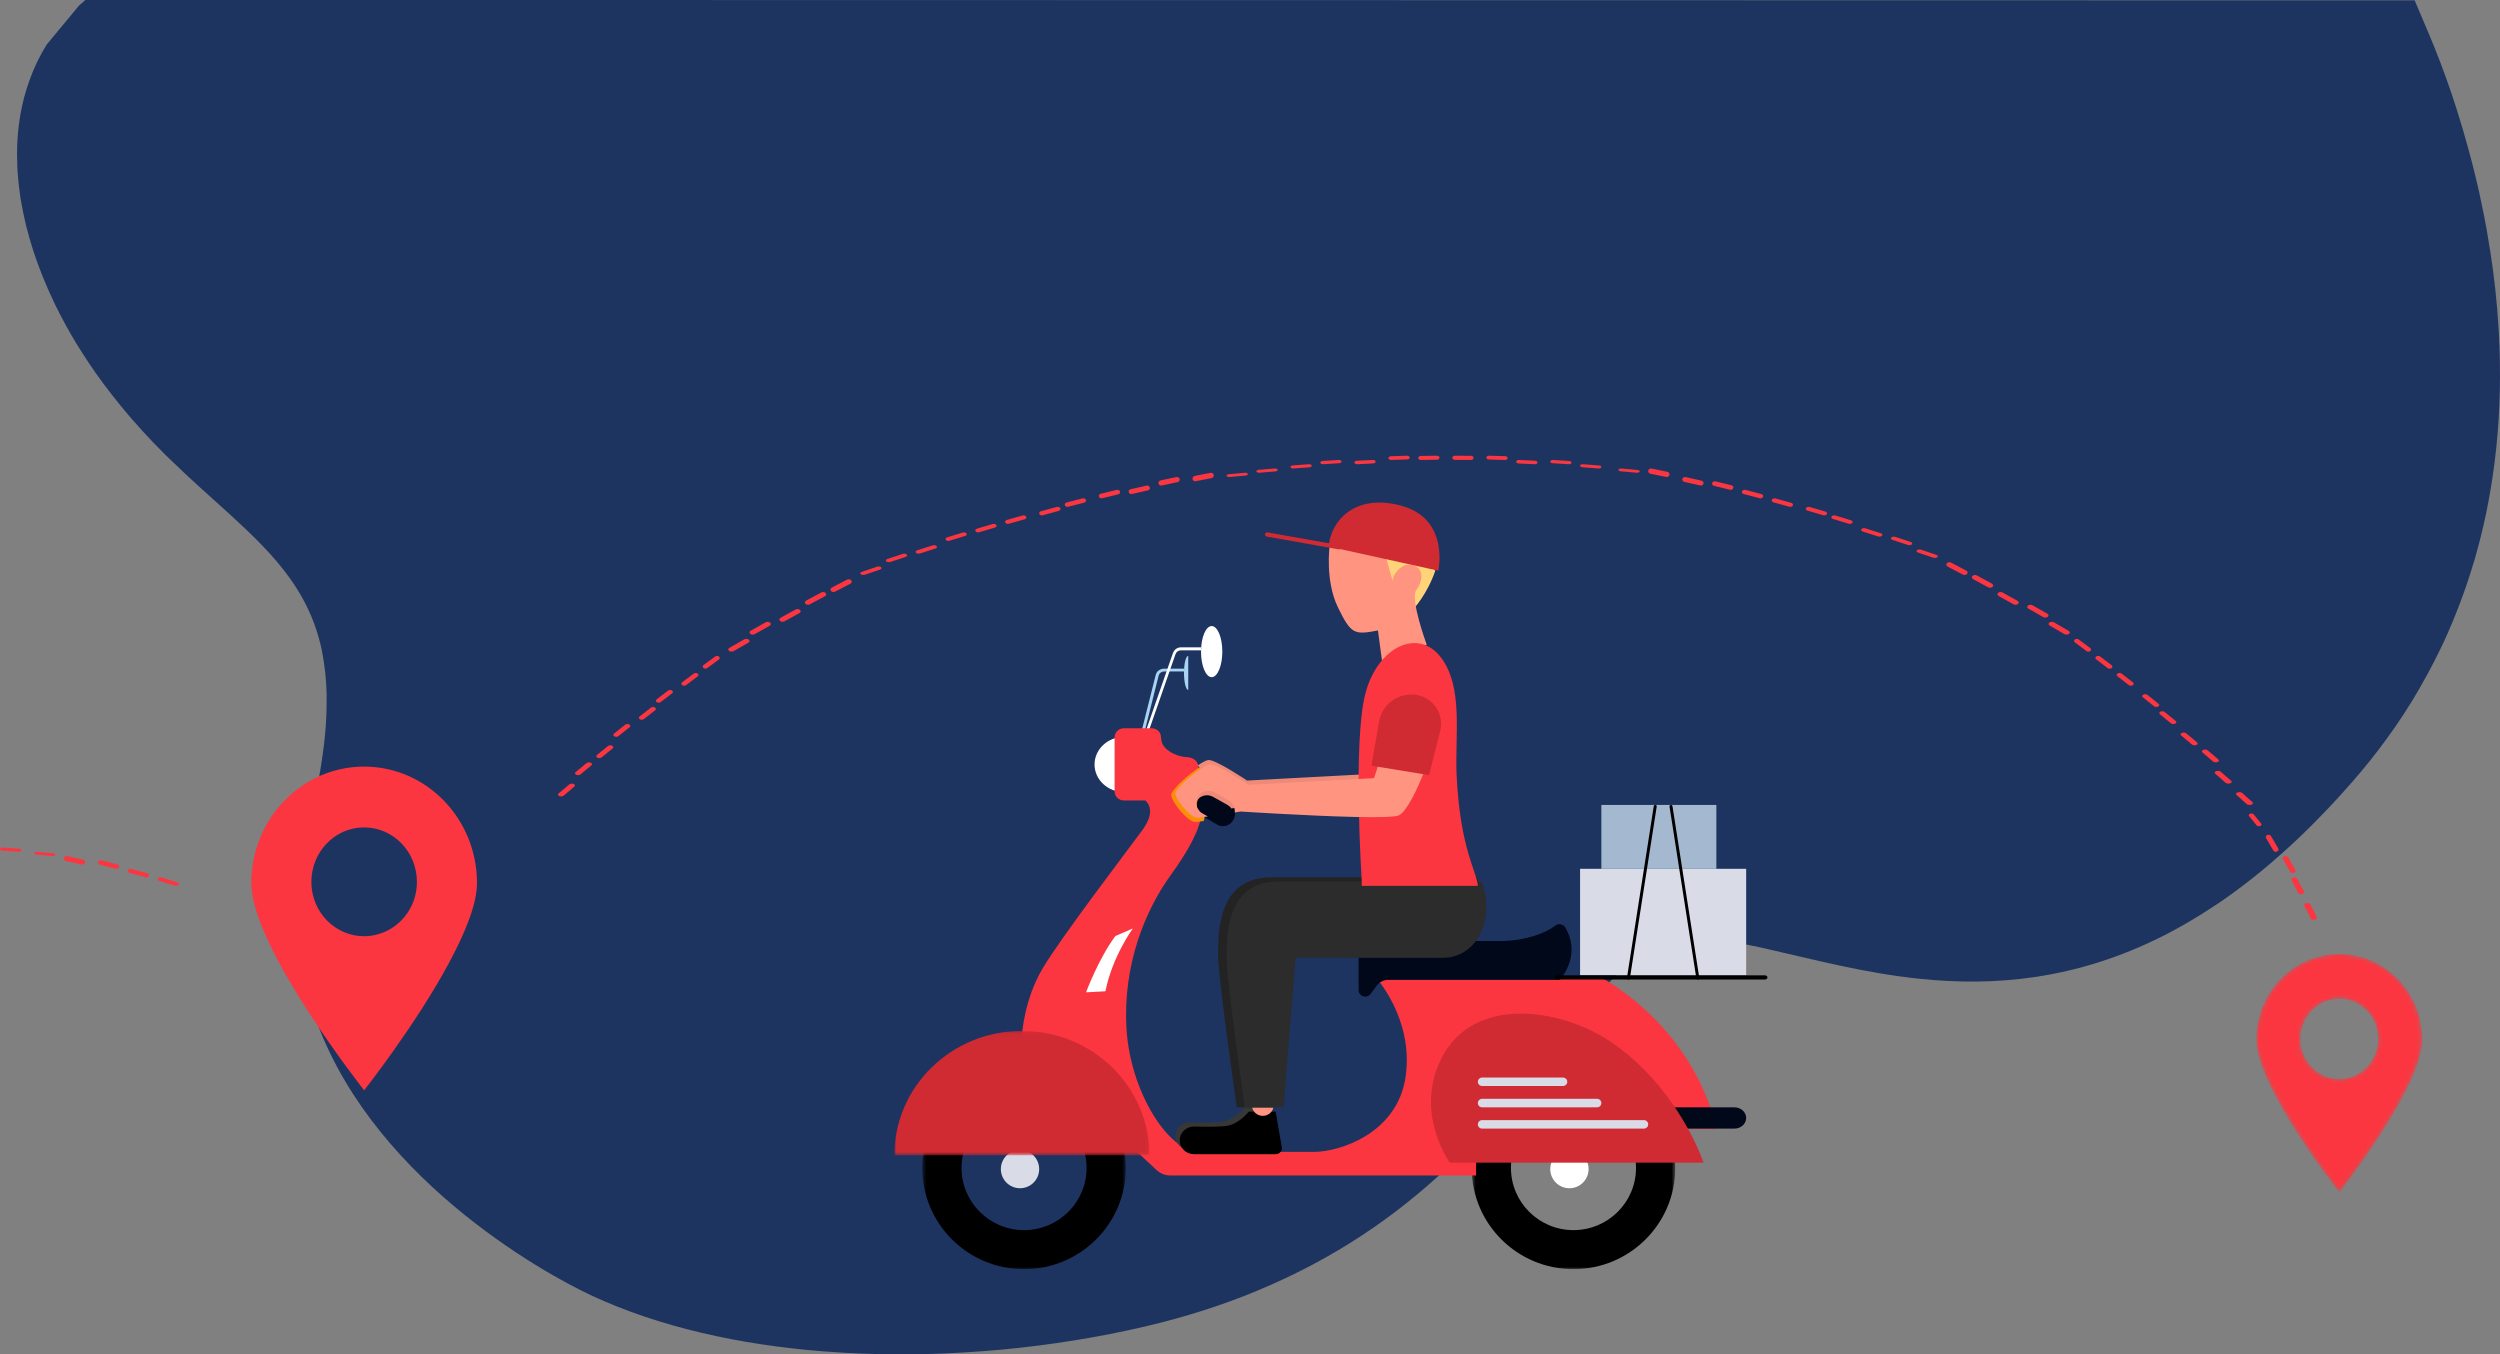 <svg xmlns="http://www.w3.org/2000/svg" xmlns:xlink="http://www.w3.org/1999/xlink" width="587" height="318" viewBox="0 0 587 318">
    <rect x="0" y="0" width="587" height="318" fill="#808080" stroke="none"/>
    <defs>
        <path id="77fk5mjcna" d="M.765 20.143C.765 31.268 20.265 56 20.265 56s19.5-24.732 19.5-35.857S31.035 0 20.265 0 .765 9.018.765 20.143m10.385-.205c0-5.2 4.08-9.415 9.115-9.415 5.034 0 9.114 4.215 9.114 9.415 0 5.2-4.08 9.415-9.114 9.415-5.034 0-9.115-4.215-9.115-9.415"/>
        <path id="qk6p733dzc" d="M0.549 0.459L48.345 0.459 48.345 48 0.549 48z"/>
        <path id="1ljro44rqe" d="M0.553 0.459L48.349 0.459 48.349 48 0.553 48z"/>
        <path id="6yrs9qewng" d="M0 0.055L59.893 0.055 59.893 29.272 0 29.272z"/>
    </defs>
    <g fill="none" fill-rule="evenodd">
        <g>
            <g>
                <path fill="#1D3461" d="M586.972 233.039c-.025 1.414-.051 2.828-.129 4.213-.051 1.385-.103 2.742-.207 4.127-.362 5.945-1.008 11.717-1.861 17.23-.26 1.644-.518 3.26-.802 4.847-.052.375-.13.751-.181 1.096l-.052.203c-.18.981-.362 1.934-.543 2.915-.336 1.702-.698 3.405-1.06 5.05-.077.318-.155.606-.207.925-.982 4.328-2.043 8.396-3.154 12.207l-.544 1.904c-.49 1.674-.982 3.26-1.474 4.819-.362 1.126-.724 2.194-1.06 3.232-1.887 5.599-3.723 10.246-5.197 13.766-1.37 3.261-2.534 6.003-3.129 7.389-.259.605-.414.952-.414.952s-286.69.058-444.941.086H20.032c0-.028-.026-.028-.026-.028-.362-.317-.698-.606-1.034-.923h-.026c-.155-.145-.31-.261-.44-.405l-7.525-9.09c-1.654-2.627-2.999-5.427-4.033-8.341C4.957 293.788 4 287.901 4 281.753c0-.288 0-.607.026-.924 0-.548.026-1.125.026-1.674l.077-1.47c.13-1.79.31-3.58.569-5.368 0-.06.026-.116.026-.173.052-.29.103-.608.13-.925.051-.375.128-.75.206-1.126.233-1.327.517-2.654.828-4.01.051-.319.129-.636.206-.953.104-.375.181-.75.31-1.126.285-1.182.647-2.366 1.01-3.577.697-2.31 1.525-4.618 2.456-6.956.052-.173.13-.375.207-.548.853-2.107 1.784-4.186 2.792-6.292 1.526-3.173 3.258-6.32 5.146-9.437.414-.664.827-1.327 1.241-1.962 2.095-3.318 4.396-6.58 6.904-9.783 3.026-3.897 6.336-7.735 9.904-11.428.802-.837 1.603-1.646 2.405-2.453.18-.174.362-.347.543-.549.465-.432.931-.895 1.396-1.327 1.965-1.906 3.88-3.695 5.767-5.425.956-.867 1.887-1.704 2.818-2.541 1.836-1.644 3.62-3.26 5.327-4.82 5.249-4.819 9.904-9.349 13.575-14.457 1.267-1.732 2.405-3.55 3.414-5.427 1.836-3.434 3.258-7.155 4.189-11.37.207-1.067.414-2.165.569-3.29.465-3.058.698-6.377.62-10.014-.025-2.856-.232-5.945-.62-9.235-.078-.692-.181-1.414-.285-2.165-.543-4.068-1.37-8.484-2.482-13.304-.31-1.355-.647-2.74-1.009-4.155-.62-2.454-1.112-4.877-1.5-7.243-.75-4.59-1.06-9.004-1.008-13.305.026-3.895.362-7.676 1.009-11.313v-.058c.569-3.462 1.396-6.81 2.405-10.043 12.385-39.306 54.534-62.537 65.73-67.732C154.883 6.378 173.786 2.222 193.412.693c1.603-.115 3.206-.23 4.81-.317C202.745.116 207.322 0 211.873 0c1.862 0 3.698.03 5.534.058 3.077.086 6.128.202 9.205.404 2.844.174 5.663.375 8.482.635 11.688 1.097 23.09 2.944 33.693 5.426 9.645 2.25 18.333 5.079 26.246 8.34l.026.029c18.67 7.705 32.787 17.777 44.062 28.253 2.611 2.424 5.094 4.877 7.421 7.33.31.318.647.664.957 1.01.724.75 1.422 1.5 2.12 2.28.31.346.647.693.957 1.04 2.043 2.279 4.008 4.559 5.87 6.781l2.767 3.347c4.913 6.061 9.257 11.717 13.394 16.594.517.636 1.035 1.212 1.552 1.818 7.11 8.082 13.705 13.564 21.772 14.17 5.069.375 10.99-.577 17.635-2.02.673-.144 1.32-.288 1.992-.461 10.214-2.28 22.108-5.512 35.322-6.868 17.066-1.762 36.382-.376 57.224 10.187.672.346 1.319.693 1.991 1.038 3.052 1.646 6.129 3.464 9.232 5.513.646.404 1.293.837 1.939 1.27 3.155 2.164 6.361 4.56 9.593 7.214.078.058.155.116.233.203 1.397 1.125 2.793 2.336 4.19 3.578 1.628 1.443 3.283 2.943 4.938 4.53 3.982 3.839 8.042 8.052 12.101 12.728 2.948 3.376 5.69 6.782 8.172 10.244 1.732 2.367 3.361 4.763 4.861 7.158.284.433.543.866.828 1.298 2.585 4.243 4.913 8.514 6.981 12.814.233.52.491 1.068.75 1.588 2.715 5.945 4.965 11.918 6.749 17.864.155.518.31 1.009.465 1.5.776 2.683 1.448 5.368 2.07 8.052.827 3.665 1.499 7.3 2.042 10.937 1.396 9.264 1.888 18.383 1.732 27.157" transform="translate(-295 -7883) translate(295 7883) matrix(1 0 0 -1 0 318)"/>
                <path fill="#FB3640" d="M85.5 219.825c-6.845 0-12.392-5.701-12.392-12.764 0-1.728.335-3.369.942-4.88 1.863-4.644 6.28-7.905 11.45-7.905 6.845 0 12.392 5.723 12.392 12.785 0 6.113-4.145 11.188-9.692 12.44-.858.216-1.779.324-2.7.324m0-39.825c-6.322 0-12.14 2.29-16.704 6.112C62.81 191.144 59 198.79 59 207.342 59 222.44 85.5 256 85.5 256s12.036-15.247 19.864-29.804c3.81-7.04 6.636-13.93 6.636-18.854C112 192.246 100.132 180 85.5 180" transform="translate(-295 -7883) translate(295 7883)"/>
                <g transform="translate(-295 -7883) translate(295 7883) translate(529 224)">
                    <mask id="00yvsqk99b" fill="#fff">
                        <use xlink:href="#77fk5mjcna"/>
                    </mask>
                    <path fill="#FB3640" d="M.765 20.143C.765 31.268 20.265 56 20.265 56s19.5-24.732 19.5-35.857S31.035 0 20.265 0 .765 9.018.765 20.143m10.385-.205c0-5.2 4.08-9.415 9.115-9.415 5.034 0 9.114 4.215 9.114 9.415 0 5.2-4.08 9.415-9.114 9.415-5.034 0-9.115-4.215-9.115-9.415" mask="url(#00yvsqk99b)"/>
                </g>
                <path fill="#FB3640" d="M345.385 107.027c-1.245-.015-2.51-.025-3.758-.027h-.002c-.345 0-.625.218-.625.484 0 .27.28.489.625.489 1.242.002 2.5.011 3.74.027h.01c.34 0 .62-.212.625-.479.005-.268-.27-.49-.615-.494m-8.01-.027h-.008c-1.24.011-2.506.03-3.76.057-.344.007-.617.222-.607.484.008.255.288.459.623.459h.018c1.248-.026 2.508-.045 3.741-.057.345-.003.623-.216.618-.477-.005-.258-.283-.466-.625-.466m16.03.107c-1.244-.042-2.507-.078-3.76-.107-.34-.005-.632.186-.645.433-.01.247.26.453.606.461 1.245.03 2.503.065 3.738.106h.03c.333 0 .608-.186.625-.426.015-.247-.25-.456-.595-.467M330.35 107c-1.24.035-2.506.079-3.757.126-.346.014-.611.219-.59.46.017.234.292.414.622.414.013 0 .023 0 .035-.002 1.25-.047 2.508-.09 3.742-.124.346-.01.614-.215.598-.456-.014-.241-.312-.426-.65-.418m30.075 1.177c-1.24-.066-2.503-.125-3.759-.176-.35-.015-.644.158-.664.384-.022.228.24.424.584.439 1.248.05 2.506.11 3.739.174.017.002.035.002.05.002.323 0 .599-.163.624-.38.027-.227-.23-.424-.574-.443m-38.092-.176c-1.243.056-2.506.116-3.756.183-.346.02-.601.216-.574.442.028.214.301.374.624.374h.053c1.245-.067 2.503-.13 3.738-.185.346-.014.606-.209.581-.435-.022-.225-.313-.395-.666-.379m46.111.237c-1.248-.085-2.511-.165-3.757-.236-.344-.02-.65.133-.683.343-.033.21.218.395.565.415 1.238.074 2.494.153 3.734.237l.071.003c.317 0 .588-.145.623-.339.04-.21-.208-.398-.553-.423m-54.129-.236c-1.244.072-2.506.15-3.754.232-.344.023-.592.212-.557.422.036.198.309.344.625.344.023 0 .046-.001.068-.003 1.242-.081 2.5-.16 3.737-.232.343-.02.597-.207.564-.418-.032-.212-.339-.365-.683-.345m61.148 1.292c-1.239-.102-2.5-.2-3.752-.29-.347-.027-.66.111-.705.305-.043.193.199.372.544.398 1.244.089 2.498.187 3.73.289.03.003.06.004.09.004.307 0 .576-.128.624-.303.05-.195-.189-.375-.531-.403m-67.466.026c-.043-.198-.355-.34-.7-.318-1.237.088-2.5.179-3.75.275-.344.026-.586.209-.54.408.04.183.311.315.62.315.028 0 .056-.002.083-.003 1.248-.096 2.506-.187 3.738-.273.345-.025.589-.205.549-.404m-8.003.975c-.05-.188-.368-.319-.713-.291-1.243.098-2.504.203-3.747.31-.343.03-.58.207-.525.394.048.17.315.292.62.292.034 0 .066-.001.101-.004 1.238-.106 2.494-.21 3.732-.308.343-.028.583-.203.532-.393m84.49.05c-1.242-.119-2.501-.234-3.748-.34-.342-.03-.67.092-.726.273-.058.18.177.35.52.38 1.24.105 2.492.22 3.727.337.038.004.076.005.114.005.298 0 .566-.111.62-.271.063-.18-.165-.352-.507-.385m-91.492.931c-.058-.18-.384-.3-.728-.27-1.241.11-2.5.224-3.744.34-.344.033-.572.205-.508.384.053.159.32.271.619.271.038 0 .076-.001.114-.005 1.239-.116 2.492-.231 3.729-.34.343-.03.576-.2.518-.38m98.51-.498c-1.237-.264-2.496-.522-3.741-.764-.344-.07-.68.148-.748.482-.068.337.153.661.499.73 1.235.24 2.488.498 3.719.76.045.01.091.015.135.015.292 0 .556-.198.62-.485.076-.334-.14-.663-.483-.738m-106.513.735c-.066-.341-.398-.566-.743-.5-1.235.235-2.492.483-3.737.736-.344.068-.565.402-.496.746.06.299.326.506.62.506.044 0 .084-.005.127-.013 1.242-.25 2.494-.498 3.724-.733.345-.066.57-.397.505-.742m114.532 1.346c-1.23-.29-2.486-.573-3.731-.842-.345-.074-.69.118-.772.43-.082.31.13.623.473.698 1.238.27 2.485.55 3.71.838.054.011.108.018.162.018.284 0 .542-.174.616-.436.09-.309-.115-.627-.458-.706m-122.535-.376c-.071-.328-.41-.537-.754-.47l-1.75.363c-.665.139-1.326.28-1.985.423-.344.076-.558.402-.482.73.07.282.331.472.621.472.046 0 .094-.005.143-.014.657-.144 1.313-.285 1.975-.421.583-.122 1.163-.244 1.743-.363.344-.068.563-.391.489-.72m129.553 1.448c-1.229-.312-2.482-.617-3.724-.91-.34-.08-.696.09-.791.38-.096.29.103.592.446.672 1.234.29 2.48.594 3.7.904.062.015.124.024.186.024.279 0 .534-.153.616-.39.103-.289-.09-.592-.433-.68m-136.557.512c-.084-.31-.43-.502-.772-.425-1.244.272-2.498.558-3.731.847-.343.081-.548.397-.458.704.074.261.335.432.62.432.053 0 .107-.005.16-.018 1.226-.289 2.475-.57 3.71-.843.343-.076.553-.388.471-.697m143.578 1.554c-1.226-.332-2.476-.658-3.713-.971-.34-.087-.707.062-.816.334-.11.272.08.56.42.647 1.23.311 2.472.637 3.691.965.068.019.138.029.208.029.27 0 .522-.136.616-.35.114-.269-.068-.561-.406-.654m-150.584-.594c-.095-.292-.45-.463-.792-.382-1.241.294-2.492.599-3.72.906-.342.085-.538.39-.438.682.083.239.34.392.618.392.06 0 .121-.006.183-.022 1.22-.307 2.466-.61 3.702-.901.342-.081.542-.382.447-.675m157.603 2.655c-1.218-.348-2.463-.694-3.7-1.028-.34-.091-.716.04-.84.293-.123.254.053.534.392.625 1.228.332 2.468.676 3.678 1.022.076.021.157.031.233.031.266 0 .515-.12.615-.312.129-.252-.04-.536-.378-.631m-165.608-.691c-.107-.273-.47-.428-.812-.342-1.242.31-2.493.634-3.714.958-.34.091-.524.386-.412.659.09.22.342.359.614.359.068 0 .138-.008.205-.027 1.214-.321 2.459-.643 3.693-.952.34-.088.532-.38.426-.655m-6.007 1.97c-.12-.262-.494-.4-.834-.308-1.232.327-2.476.665-3.702 1.006-.337.096-.513.38-.387.64.096.2.345.326.611.326.076 0 .152-.01.225-.03 1.219-.34 2.458-.677 3.685-1.002.34-.091.52-.374.402-.633m179.635.776c-1.219-.366-2.458-.728-3.685-1.077-.34-.096-.727.017-.865.255-.138.237.026.508.366.605 1.219.347 2.45.707 3.66 1.069.086.026.173.037.26.037.258 0 .503-.104.611-.28.144-.236-.01-.509-.347-.61m-187.644 1.195c-.132-.245-.512-.367-.852-.274-1.23.343-2.47.696-3.693 1.052-.337.099-.498.375-.361.618.103.187.348.299.61.299.084 0 .166-.011.248-.036 1.214-.354 2.449-.706 3.67-1.044.341-.096.51-.37.378-.615m193.662.854c-1.21-.379-2.444-.757-3.667-1.12-.34-.1-.737-.003-.89.22-.153.223-.003.484.336.585 1.215.362 2.44.735 3.642 1.113.094.029.194.043.29.043.251 0 .492-.094.605-.251.162-.221.02-.484-.316-.59m-200.67 1.118c-.145-.231-.534-.339-.875-.24-1.22.353-2.458.721-3.676 1.092-.336.102-.488.37-.338.601.111.17.354.27.61.27.09 0 .181-.013.269-.038 1.21-.369 2.442-.735 3.658-1.087.338-.098.496-.366.352-.598m207.687 1.928c-1.208-.394-2.435-.784-3.648-1.16-.335-.105-.747-.02-.914.187-.168.21-.032.463.303.568 1.205.373 2.427.761 3.626 1.151.101.034.21.049.317.049.245 0 .482-.083.602-.226.178-.206.05-.461-.286-.57m-214.697.048c-.158-.218-.557-.313-.897-.211-1.216.367-2.448.746-3.66 1.129-.335.105-.476.367-.311.584.116.155.356.246.607.246.097 0 .2-.016.293-.045 1.206-.38 2.432-.757 3.64-1.12.337-.104.485-.362.328-.583m221.715 1.994c-1.198-.406-2.419-.807-3.626-1.195-.334-.109-.755-.038-.941.158-.183.196-.06.442.274.55 1.2.385 2.411.785 3.604 1.188.108.035.227.053.344.053.24 0 .473-.073.6-.202.191-.194.078-.44-.255-.552m-228.725.984c-.172-.207-.582-.289-.92-.185-1.212.38-2.438.772-3.644 1.163-.333.11-.46.363-.284.568.123.143.36.224.603.224.109 0 .218-.015.32-.049 1.198-.39 2.418-.778 3.624-1.156.336-.104.47-.358.3-.565m234.745 2.053c-1.182-.411-2.395-.825-3.605-1.227-.332-.11-.763-.052-.966.132-.199.183-.092.422.24.533 1.202.4 2.406.811 3.58 1.22.118.04.248.059.374.059.233 0 .462-.064.597-.18.208-.182.11-.423-.22-.537m-241.756-.074c-.185-.196-.606-.267-.94-.158-1.212.39-2.433.791-3.628 1.193-.332.112-.445.358-.254.552.127.131.36.204.6.204.116 0 .235-.018.343-.053 1.19-.4 2.402-.8 3.605-1.187.335-.109.457-.355.274-.55m248.776 3.766c-1.183-.635-2.387-1.268-3.579-1.884-.332-.17-.776-.098-.994.162-.218.258-.126.606.207.777 1.183.61 2.38 1.24 3.555 1.87.123.068.264.099.404.099.23 0 .453-.085.59-.243.224-.256.14-.606-.183-.78m-254.79-.786c-.2-.186-.63-.246-.963-.136-1.199.4-2.415.81-3.605 1.222-.33.114-.432.354-.227.539.132.119.362.184.598.184.126 0 .253-.019.367-.06 1.188-.409 2.392-.817 3.588-1.213.331-.111.44-.35.241-.536m260.808 3.831c-1.175-.648-2.37-1.295-3.553-1.921-.327-.174-.783-.117-1.02.125-.233.243-.157.584.17.757 1.174.623 2.364 1.265 3.53 1.91.13.072.282.107.434.107.225 0 .444-.076.587-.22.24-.238.173-.578-.148-.758m-267.822-.762c-.213-.263-.653-.34-.986-.17-1.196.614-2.402 1.242-3.585 1.872-.325.174-.414.526-.194.786.137.164.362.252.593.252.134 0 .274-.032.393-.098 1.178-.625 2.376-1.25 3.566-1.858.33-.17.427-.52.213-.784m273.835 4.806c-1.165-.661-2.349-1.318-3.52-1.956-.325-.179-.793-.134-1.046.094-.25.229-.191.559.134.735 1.162.634 2.34 1.289 3.5 1.946.136.077.3.115.464.115.218 0 .435-.067.581-.195.26-.227.21-.557-.113-.74m-279.85-1.83c-.228-.248-.68-.31-1.007-.136-1.19.624-2.386 1.265-3.563 1.906-.325.176-.397.52-.165.767.141.149.365.228.59.228.145 0 .293-.035.421-.103 1.171-.64 2.363-1.276 3.542-1.898.328-.171.41-.514.183-.764m286.866 4.87c-1.148-.665-2.32-1.333-3.487-1.987-.323-.18-.804-.151-1.075.065-.268.216-.226.536.098.717 1.16.65 2.327 1.314 3.466 1.976.142.083.322.124.499.124.213 0 .423-.06.576-.175.274-.212.24-.534-.077-.72m-292.885-.892c-.245-.235-.706-.283-1.033-.107-1.174.632-2.363 1.284-3.534 1.939-.322.179-.38.514-.133.746.145.137.363.209.585.209.155 0 .315-.036.45-.113 1.163-.648 2.346-1.297 3.514-1.928.328-.174.396-.51.15-.746m297.9 4.931c-1.136-.678-2.298-1.355-3.451-2.017-.321-.182-.813-.167-1.1.036-.29.204-.262.517.056.701 1.147.656 2.303 1.33 3.434 2.003.15.09.34.133.532.133.206 0 .415-.051.567-.157.293-.2.278-.513-.037-.699m-304.918-1.95c-.258-.224-.733-.259-1.055-.08-1.172.644-2.35 1.308-3.508 1.968-.32.182-.363.51-.099.73.148.124.361.188.577.188.169 0 .34-.04.481-.12 1.148-.655 2.324-1.315 3.487-1.956.325-.18.376-.506.117-.73m-5.017 3.983c-.276-.213-.76-.237-1.082-.055-1.158.653-2.326 1.324-3.478 1.995-.316.184-.347.503-.065.713.15.114.362.17.573.17.181 0 .362-.043.509-.127 1.143-.667 2.305-1.334 3.457-1.985.322-.18.358-.5.086-.711m314.997 2c-.901-.685-1.82-1.37-2.734-2.04-.252-.186-.656-.182-.9.01-.246.192-.24.497.012.683.909.666 1.822 1.347 2.718 2.029.125.095.289.141.452.141.163 0 .324-.046.45-.141.25-.187.25-.492.002-.682m-321.979 1.984c-.235-.202-.63-.215-.885-.032-.918.663-1.846 1.34-2.754 2.02-.253.187-.263.498-.025.695.122.103.287.156.452.156.156 0 .31-.045.43-.136.906-.673 1.827-1.349 2.742-2.008.256-.183.273-.496.04-.695m326.99 2.047c-.895-.694-1.802-1.388-2.701-2.063-.25-.188-.664-.194-.926-.013-.258.18-.266.479-.018.666.894.671 1.796 1.361 2.685 2.051.128.1.303.151.478.151.16 0 .32-.041.445-.126.267-.176.282-.476.036-.666m-332.008 1.938c-.245-.191-.649-.195-.902-.008-.907.667-1.827 1.355-2.73 2.041-.247.189-.247.493.003.68.125.095.289.141.45.141.166 0 .33-.048.455-.143.897-.682 1.812-1.366 2.714-2.031.253-.185.258-.49.01-.68m337.02 2.09c-.88-.699-1.776-1.4-2.666-2.084-.247-.188-.67-.204-.947-.035-.276.17-.3.461-.054.651.888.681 1.779 1.376 2.653 2.072.131.105.32.16.507.16.155 0 .31-.037.437-.113.282-.168.311-.457.07-.65M157.8 162.131c-.259-.181-.672-.175-.923.013-.909.682-1.818 1.376-2.701 2.06-.246.191-.23.49.034.667.125.085.284.128.444.128.175 0 .35-.051.478-.151.88-.681 1.785-1.372 2.686-2.05.25-.188.243-.488-.018-.667m349.047 3.132c-.864-.704-1.748-1.411-2.63-2.102-.242-.191-.677-.217-.969-.058-.292.161-.33.445-.085.637.873.688 1.754 1.391 2.613 2.091.138.11.336.168.537.168.152 0 .303-.032.433-.101.295-.156.341-.441.101-.635m-353.065.855c-.276-.17-.698-.156-.944.033-.895.686-1.793 1.386-2.672 2.08-.243.192-.214.485.064.653.126.078.284.115.438.115.188 0 .372-.054.503-.157.876-.692 1.769-1.388 2.659-2.071.246-.19.224-.481-.048-.653m357.077 3.17c-.853-.707-1.724-1.42-2.593-2.117-.238-.194-.686-.23-.991-.078-.309.15-.365.429-.125.622.864.693 1.73 1.403 2.579 2.107.139.115.351.177.564.177.15 0 .3-.03.427-.09.311-.147.373-.426.139-.62m-363.098.817c-.29-.161-.72-.138-.966.053-.878.689-1.767 1.394-2.637 2.097-.241.192-.2.48.093.638.126.07.282.105.435.105.197 0 .391-.058.528-.167.864-.698 1.748-1.401 2.623-2.086.246-.19.21-.478-.076-.64m368.107 4.206c-.836-.712-1.695-1.43-2.549-2.133-.239-.195-.693-.239-1.02-.096-.322.142-.395.414-.16.609.851.7 1.705 1.412 2.538 2.122.142.12.367.185.597.185.145 0 .291-.024.416-.079.33-.14.41-.411.178-.608m-372.13.785c-.303-.154-.742-.123-.983.07-.872.695-1.749 1.406-2.606 2.112-.238.195-.182.477.123.627.13.063.28.093.429.093.21 0 .417-.059.555-.172.854-.704 1.726-1.411 2.591-2.103.242-.193.194-.474-.109-.627m377.141 3.237c-.825-.72-1.67-1.441-2.508-2.148-.234-.196-.698-.245-1.04-.113-.345.134-.432.4-.201.595.834.703 1.673 1.422 2.492 2.137.144.126.384.194.63.194.142 0 .282-.024.411-.07.345-.13.441-.396.216-.595m-382.164.752c-.318-.144-.767-.105-1.005.088-.865.705-1.73 1.421-2.571 2.127-.233.197-.164.471.157.615.127.057.277.083.423.083.221 0 .44-.062.58-.18.837-.703 1.698-1.415 2.557-2.115.239-.196.176-.47-.14-.618m385.172 4.27c-.811-.724-1.637-1.451-2.46-2.16-.23-.197-.706-.257-1.068-.131-.362.125-.467.385-.238.583.817.705 1.64 1.428 2.447 2.148.146.132.4.203.66.203.139 0 .275-.02.402-.062.365-.122.479-.383.257-.58m-389.2.722c-.33-.139-.789-.092-1.024.104-.849.705-1.703 1.426-2.534 2.138-.23.198-.144.467.191.603.127.05.271.075.416.075.235 0 .465-.066.607-.187.828-.71 1.676-1.427 2.521-2.128.236-.196.156-.466-.176-.605m394.208 4.298c-.789-.723-1.597-1.455-2.409-2.173-.223-.199-.716-.264-1.093-.147-.38.117-.508.372-.284.57.808.715 1.613 1.442 2.396 2.162.147.135.419.21.697.21.134 0 .268-.017.393-.053.383-.115.517-.369.3-.569m2.033 5.02c-.575-.726-1.17-1.46-1.765-2.184-.164-.2-.54-.272-.84-.164-.3.109-.412.36-.249.558.593.72 1.185 1.45 1.756 2.173.111.14.327.219.55.219.097 0 .196-.015.288-.046.302-.107.419-.356.26-.556m4.007 5.825c-.558-.971-1.137-1.955-1.72-2.925-.16-.266-.545-.375-.864-.24-.316.136-.442.461-.283.728.579.966 1.155 1.945 1.71 2.909.11.193.339.305.578.305.093 0 .19-.017.28-.054.32-.13.453-.455.299-.723m-530.482.046c-1.233-.098-2.496-.187-3.759-.267-.347-.022-.656.124-.691.325-.038.204.211.385.556.407 1.25.08 2.505.167 3.728.263.027.003.055.003.083.003.312 0 .58-.134.624-.318.045-.202-.197-.387-.541-.413m8.03 1.078c-1.234-.122-2.497-.237-3.752-.342-.344-.03-.668.093-.724.272-.056.18.177.35.524.378 1.243.104 2.495.217 3.718.338.04.004.078.007.119.007.296 0 .561-.11.62-.269.065-.179-.16-.35-.504-.384m7.033 1.487c-1.23-.29-2.492-.564-3.743-.82-.344-.07-.684.133-.76.45-.075.32.142.638.487.707 1.238.253 2.484.526 3.705.81.05.012.104.019.155.019.286 0 .547-.18.618-.448.087-.317-.12-.64-.462-.718m8.032 1.123c-1.22-.327-2.474-.64-3.726-.935-.343-.084-.7.08-.799.365-.098.284.099.579.442.66 1.239.293 2.48.604 3.688.927.064.017.132.026.199.026.272 0 .525-.146.615-.372.109-.28-.078-.581-.419-.67m511.392 1.29c-.535-.966-1.095-1.955-1.665-2.94-.156-.267-.552-.382-.89-.258-.334.124-.481.44-.324.71.566.976 1.123 1.96 1.656 2.92.11.202.353.32.61.32.091 0 .182-.015.27-.045.341-.12.493-.437.343-.706m-504.355.819c-1.218-.36-2.465-.71-3.707-1.04-.342-.09-.718.041-.842.293-.12.251.055.528.398.619 1.226.325 2.457.67 3.662 1.026.079.023.163.034.245.034.26 0 .507-.116.61-.303.134-.248-.029-.53-.366-.63m7.038 2.097c-1.204-.387-2.443-.765-3.678-1.126-.34-.099-.738.001-.889.223-.15.222.003.482.342.581 1.22.356 2.442.729 3.63 1.112.094.03.196.046.296.046.248 0 .487-.092.606-.246.161-.219.027-.482-.307-.59m499.326 2.114c-.504-.96-1.043-1.954-1.6-2.954-.152-.269-.562-.395-.919-.283-.36.114-.528.422-.376.69.554.994 1.087 1.982 1.587 2.933.11.207.374.336.655.336.084 0 .171-.013.256-.038.362-.108.54-.414.397-.684m3.016 6.052c-.02-.043-.49-1.09-1.506-2.99-.142-.27-.576-.406-.965-.309-.392.1-.594.395-.45.664.998 1.873 1.475 2.929 1.48 2.94.1.222.398.365.721.365.073 0 .148-.008.22-.023.398-.084.62-.374.5-.647" transform="translate(-295 -7883) translate(295 7883)"/>
                <g>
                    <path fill="#A8D3F1" d="M58.696 54L58 53.85l3.363-13.394C61.578 39.598 62.392 39 63.34 39H68v.663h-4.66c-.615 0-1.142.387-1.281.943L58.696 54z" transform="translate(-295 -7883) translate(295 7883) translate(210 118)"/>
                    <path fill="#FFF" d="M59.606 54L59 53.753l6.394-18.377C65.68 34.552 66.419 34 67.23 34H72v.7h-4.77c-.544 0-1.04.37-1.23.923L59.605 54z" transform="translate(-295 -7883) translate(295 7883) translate(210 118)"/>
                    <path fill="#A8D3F1" d="M69 36c-.552 0-1 1.791-1 4s.448 4 1 4v-8z" transform="translate(-295 -7883) translate(295 7883) translate(210 118)"/>
                    <path fill="#FFF" d="M77 35c0 3.314-1.12 6-2.5 6S72 38.314 72 35s1.12-6 2.5-6 2.5 2.686 2.5 6" transform="translate(-295 -7883) translate(295 7883) translate(210 118)"/>
                    <g transform="translate(-295 -7883) translate(295 7883) translate(210 118) translate(6 132)">
                        <mask id="1eg631gwsd" fill="#fff">
                            <use xlink:href="#qk6p733dzc"/>
                        </mask>
                        <path fill="#000" d="M24.447 38.832c-8.108 0-14.68-6.538-14.68-14.602 0-8.065 6.572-14.603 14.68-14.603s14.68 6.538 14.68 14.603c0 8.064-6.572 14.602-14.68 14.602m0-38.373C11.248.459.55 11.1.55 24.229S11.25 48 24.447 48c13.199 0 23.898-10.643 23.898-23.77 0-13.13-10.7-23.771-23.898-23.771" mask="url(#1eg631gwsd)"/>
                    </g>
                    <path fill="#D9DBE7" d="M34 156.5c0 2.485-2.015 4.5-4.5 4.5-2.486 0-4.5-2.015-4.5-4.5 0-2.486 2.014-4.5 4.5-4.5 2.485 0 4.5 2.014 4.5 4.5" transform="translate(-295 -7883) translate(295 7883) translate(210 118)"/>
                    <path fill="#FFF" d="M163 156.5c0 2.485-2.015 4.5-4.5 4.5s-4.5-2.015-4.5-4.5c0-2.486 2.015-4.5 4.5-4.5s4.5 2.014 4.5 4.5" transform="translate(-295 -7883) translate(295 7883) translate(210 118)"/>
                    <g transform="translate(-295 -7883) translate(295 7883) translate(210 118) translate(135 132)">
                        <mask id="pmjamz07jf" fill="#fff">
                            <use xlink:href="#1ljro44rqe"/>
                        </mask>
                        <path fill="#000" d="M24.451 38.832c-8.108 0-14.68-6.538-14.68-14.602 0-8.065 6.572-14.603 14.68-14.603s14.681 6.538 14.681 14.603c0 8.064-6.573 14.602-14.68 14.602m0-38.373c-13.2 0-23.9 10.642-23.9 23.77S11.253 48 24.453 48c13.198 0 23.897-10.643 23.897-23.77C48.35 11.1 37.65.459 24.451.459" mask="url(#pmjamz07jf)"/>
                    </g>
                    <path fill="#FFF" d="M47 61.5c0 3.59 3.134 6.5 7 6.5V55c-3.866 0-7 2.91-7 6.5" transform="translate(-295 -7883) translate(295 7883) translate(210 118)"/>
                    <path fill="#FB3640" d="M71.37 61.969s-.071-2.065-2.774-2.205c-2.702-.139-5.405-1.817-5.827-3.577-.103-.429-.156-.837-.177-1.21C62.53 53.859 61.564 53 60.436 53h-6.568c-1.194 0-2.163.961-2.163 2.148v12.644c0 1.186.969 2.149 2.163 2.149h5.016s2.955 2.012-.592 6.877c-3.547 4.863-19.34 25.495-23.563 32.707C30.507 116.737 30 124.62 30 124.62l3.378 13.921 21.621 12.077 6.588 6.125c.868.806 2.012 1.256 3.2 1.256h71.796v-10.903H193s-3.547-21.806-27.195-35.727h-52.87s9.01 9.728 7.123 23.315c-1.886 13.586-15.737 17.78-21.48 17.78H71.552c-7.263 0-16.216-14.257-17.06-29.018-.845-14.76 4.279-27.564 10.473-36.09 3.922-5.4 6.925-10.708 7.263-14.9.337-4.194-.858-10.488-.858-10.488" transform="translate(-295 -7883) translate(295 7883) translate(210 118)"/>
                    <path fill="#00081A" d="M197.224 142h-14.448c-1.533 0-2.776 1.12-2.776 2.5s1.243 2.5 2.776 2.5h14.448c1.533 0 2.776-1.12 2.776-2.5s-1.243-2.5-2.776-2.5" transform="translate(-295 -7883) translate(295 7883) translate(210 118)"/>
                    <g transform="translate(-295 -7883) translate(295 7883) translate(210 118) translate(0 124)">
                        <mask id="7h1r7rmiwh" fill="#fff">
                            <use xlink:href="#6yrs9qewng"/>
                        </mask>
                        <path fill="#D02A33" d="M29.947.055C13.407.055 0 13.135 0 29.272h59.893C59.893 13.136 46.486.055 29.947.055" mask="url(#7h1r7rmiwh)"/>
                    </g>
                    <path fill="#D02A33" d="M190 155h-59.572s-7.826-10.785-2.67-23.016c6.841-16.23 27.071-13.4 38.586-6.53 11.514 6.87 19.985 19.412 23.656 29.546" transform="translate(-295 -7883) translate(295 7883) translate(210 118)"/>
                    <path fill="#00081A" d="M113.271 113.405l-1.46 1.97c-.29.392-.76.625-1.263.625-.855 0-1.548-.662-1.548-1.478v-10.987c0-.327.278-.593.62-.593h32.715c5.526 0 10.444-1.737 12.822-3.603.751-.59 1.883-.385 2.366.421 1.358 2.274 2.906 6.73-1.015 12.06-.117.158-.312.255-.514.255h-40.03c-1.07 0-2.075.496-2.693 1.33" transform="translate(-295 -7883) translate(295 7883) translate(210 118)"/>
                    <path fill="#D9DBE7" d="M175.996 145h-37.992c-.555 0-1.004.447-1.004 1 0 .552.45 1 1.004 1h37.992c.554 0 1.004-.448 1.004-1 0-.553-.45-1-1.004-1M165.014 140h-27.027c-.545 0-.987.448-.987 1s.442 1 .987 1h27.027c.544 0 .986-.448.986-1s-.442-1-.986-1M156.946 135h-18.891c-.583 0-1.055.447-1.055 1 0 .552.472 1 1.055 1h18.891c.582 0 1.054-.448 1.054-1 0-.553-.472-1-1.054-1M161 111L200 111 200 86 161 86z" transform="translate(-295 -7883) translate(295 7883) translate(210 118)"/>
                    <path fill="#A4B9D0" d="M166 86L193 86 193 71 166 71z" transform="translate(-295 -7883) translate(295 7883) translate(210 118)"/>
                    <path fill="#000" d="M172.35 112c-.016 0-.034-.001-.05-.004-.193-.027-.325-.195-.296-.378l6.3-40.334c.028-.182.211-.306.398-.28.19.026.323.195.294.377l-6.3 40.335c-.025.165-.175.284-.345.284M188.65 112c-.17 0-.32-.119-.346-.284l-6.3-40.335c-.029-.182.103-.351.295-.377.186-.027.369.099.397.28l6.3 40.334c.029.183-.103.351-.294.378-.017.003-.035.004-.052.004" transform="translate(-295 -7883) translate(295 7883) translate(210 118)"/>
                    <path fill="#FFF" d="M56 100s-4.806 6.544-6.448 14.751L45 115s2.9-7.825 6.883-13.217L56 100z" transform="translate(-295 -7883) translate(295 7883) translate(210 118)"/>
                    <path fill="#000" d="M204.33 112h-48.66c-.37 0-.67-.224-.67-.5s.3-.5.67-.5h48.66c.37 0 .67.224.67.5s-.3.5-.67.5" transform="translate(-295 -7883) translate(295 7883) translate(210 118)"/>
                    <path fill="#FB8F08" d="M72.929 73.453c-.03.388-.235.93-.302 1.334-.966.127-1.471.181-1.883.21C68.87 75.126 65 70.139 65 68.644c0-1.167 4.118-4.923 6.912-6.643.224.578 1.384 6.847 1.017 11.453" transform="translate(-295 -7883) translate(295 7883) translate(210 118)"/>
                    <path fill="#00081A" d="M79.498 71.286c-.231-.367-.54-.666-.9-.883v-.014c-.321-.175-3.523-2.104-3.523-2.104v.012c-.373-.19-.783-.297-1.221-.297C72.273 68 71 69.357 71 71.028c0 .543.128 1.047.372 1.48.206.381.49.721.836.979l.013.013c.128.095.257.163.399.245l1.08.638 1.838 1.1s.014.014.026.014l.335.204c.385.19.797.299 1.234.299 1.452 0 2.648-1.141 2.841-2.608.013-.136.026-.272.026-.408 0-.625-.18-1.223-.502-1.698" transform="translate(-295 -7883) translate(295 7883) translate(210 118)"/>
                    <path fill="#373737" d="M88.513 142h-6.296s-2.284 3-5.367 3.389c-1.734.218-4.947.19-7.428.125-1.876-.049-3.422 1.416-3.422 3.243 0 1.79 1.493 3.243 3.333 3.243h19.18c.821 0 1.487-.648 1.487-1.446L88.513 142z" transform="translate(-295 -7883) translate(295 7883) translate(210 118)"/>
                    <path fill="#000" d="M89.513 143h-6.295s-2.285 3-5.368 3.389c-1.734.219-4.947.192-7.428.125-1.876-.049-3.422 1.417-3.422 3.243 0 1.79 1.493 3.243 3.334 3.243h19.18c.82 0 1.486-.648 1.486-1.446L89.513 143z" transform="translate(-295 -7883) translate(295 7883) translate(210 118)"/>
                    <path fill="#FF9580" d="M84 142c.224 1.146 1.26 2 2.5 2 1.242 0 2.277-.858 2.5-2h-5z" transform="translate(-295 -7883) translate(295 7883) translate(210 118)"/>
                    <path fill="#232323" d="M136.755 88H88.39C76 88 76 100.825 76 106.23c0 5.406 4.4 35.77 4.4 35.77h9.38l2.895-35.77h35.666c7.411 0 12.004-8.28 8.414-18.23" transform="translate(-295 -7883) translate(295 7883) translate(210 118)"/>
                    <path fill="#2C2C2C" d="M137.898 89H90.047C78 89 78 101.587 78 106.893 78 112.197 82.278 142 82.278 142h9.12l2.815-35.107h34.678c7.205 0 12.498-8.128 9.007-17.893" transform="translate(-295 -7883) translate(295 7883) translate(210 118)"/>
                    <path fill="#FFD479" d="M121.879 25s3.243-3.47 5.121-8.984c0 0-9.325-12.94-25-5.938L121.879 25z" transform="translate(-295 -7883) translate(295 7883) translate(210 118)"/>
                    <path fill="#FF9580" d="M102.202 10.133s-1.13 8.15 1.95 14.485c3.08 6.335 3.841 6.479 9.388 5.415l.937 6.967L125 33.383s-4.022-10.906-2.432-12.863c1.341-1.651 1.816-4.546-.137-5.549-3.091-1.587-5.346 1.912-5.48 3.37l-1.517-5.483s-10.873-3.585-13.232-2.725" transform="translate(-295 -7883) translate(295 7883) translate(210 118)"/>
                    <path fill="#D02A33" d="M104.444 11c-.038 0-.077-.003-.115-.01L87.452 7.992c-.304-.054-.502-.318-.441-.59.06-.271.357-.446.66-.392l16.877 2.998c.304.054.502.317.441.588-.054.238-.285.402-.545.404" transform="translate(-295 -7883) translate(295 7883) translate(210 118)"/>
                    <path fill="#D02A33" d="M102 10.333L127.72 16S130.41 3.898 119.121.768C107.834-2.36 102.306 4.712 102 10.333" transform="translate(-295 -7883) translate(295 7883) translate(210 118)"/>
                    <path fill="#EF8978" d="M125 60.68s-.286.77-.767 1.938c-.143.36-.312.77-.494 1.206-.078.154-.143.321-.208.475-.078.155-.143.32-.208.476-1.364 3.079-3.328 6.877-4.9 7.66-.884.435-5.238.487-10.671.371-11.114-.256-26.739-1.27-26.739-1.27s-.767.116-1.897.295c-.234-.347-.546-.63-.91-.834v-.012c-.325-.167-3.562-1.99-3.562-1.99v.013c-.377-.18-.792-.281-1.235-.281-1.598 0-2.885 1.282-2.885 2.86 0 .513.13.989.377 1.399-.026.012-.065.012-.091.012-1.352.078-3.835-2.693-4.81-4.529 1.08-1.475 4.004-3.952 6.032-5.197 0 0-.027-.884-.806-1.539 1.066-.731 2.014-1.245 2.521-1.283 1.703-.115 9.073 4.824 9.073 4.824l24.333-1.296 5.382-.282.168-.526.17-.474.155-.488L114.12 59 125 60.68z" transform="translate(-295 -7883) translate(295 7883) translate(210 118)"/>
                    <path fill="#FB3640" d="M109.729 88.656s-2.121-32.506.873-43.844c2.918-11.045 12.449-15.455 17.763-8.4 5.314 7.057 3.207 18.436 3.653 27.718.83 17.302 4.816 22.678 4.982 25.87h-27.271v-1.344z" transform="translate(-295 -7883) translate(295 7883) translate(210 118)"/>
                    <path fill="#FF9580" d="M125 61.68s-.168.463-.465 1.207c-.051.154-.129.308-.194.487-.051.154-.129.308-.193.475-1.278 3.13-3.756 8.634-5.679 9.585-.878.435-5.086.5-10.404.384h-.012c-11.037-.257-26.732-1.27-26.732-1.27s-.555.09-1.407.218c.013-.129.026-.257.026-.384 0-.59-.18-1.156-.504-1.604-.231-.347-.542-.63-.903-.834v-.014c-.323-.166-3.537-1.988-3.537-1.988v.013c-.374-.18-.787-.282-1.226-.282-1.587 0-2.865 1.282-2.865 2.86 0 .514.128.988.374 1.398.206.36.49.681.839.924l.013.014c.129.09.258.154.4.23l1.084.604c-.168.025-.335.038-.49.064-.865.115-1.575.205-1.937.23-1.69.116-5.188-4.362-5.188-5.709 0-.205.154-.5.412-.872 1.072-1.476 3.976-3.952 5.99-5.196.723-.45 1.33-.732 1.704-.757 1.69-.116 9.01 4.81 9.01 4.81l24.253-1.282h.012l5.24-.282.827-2.49.167-.474.156-.488.426-1.257 10.041 1.566.762.115z" transform="translate(-295 -7883) translate(295 7883) translate(210 118)"/>
                    <path fill="#D02A33" d="M113.805 51.429L112 61.79 125.54 64l2.615-10.363c.93-3.682-1.302-7.419-4.984-8.348-.205-.051-.412-.094-.621-.126-4.136-.646-8.026 2.142-8.745 6.266z" transform="translate(-295 -7883) translate(295 7883) translate(210 118)"/>
                    <path fill="#FA8B98" d="M110.509 40.491L110.509 40.509 110.491 40.5z" transform="translate(-295 -7883) translate(295 7883) translate(210 118)"/>
                </g>
            </g>
        </g>
    </g>
</svg>
